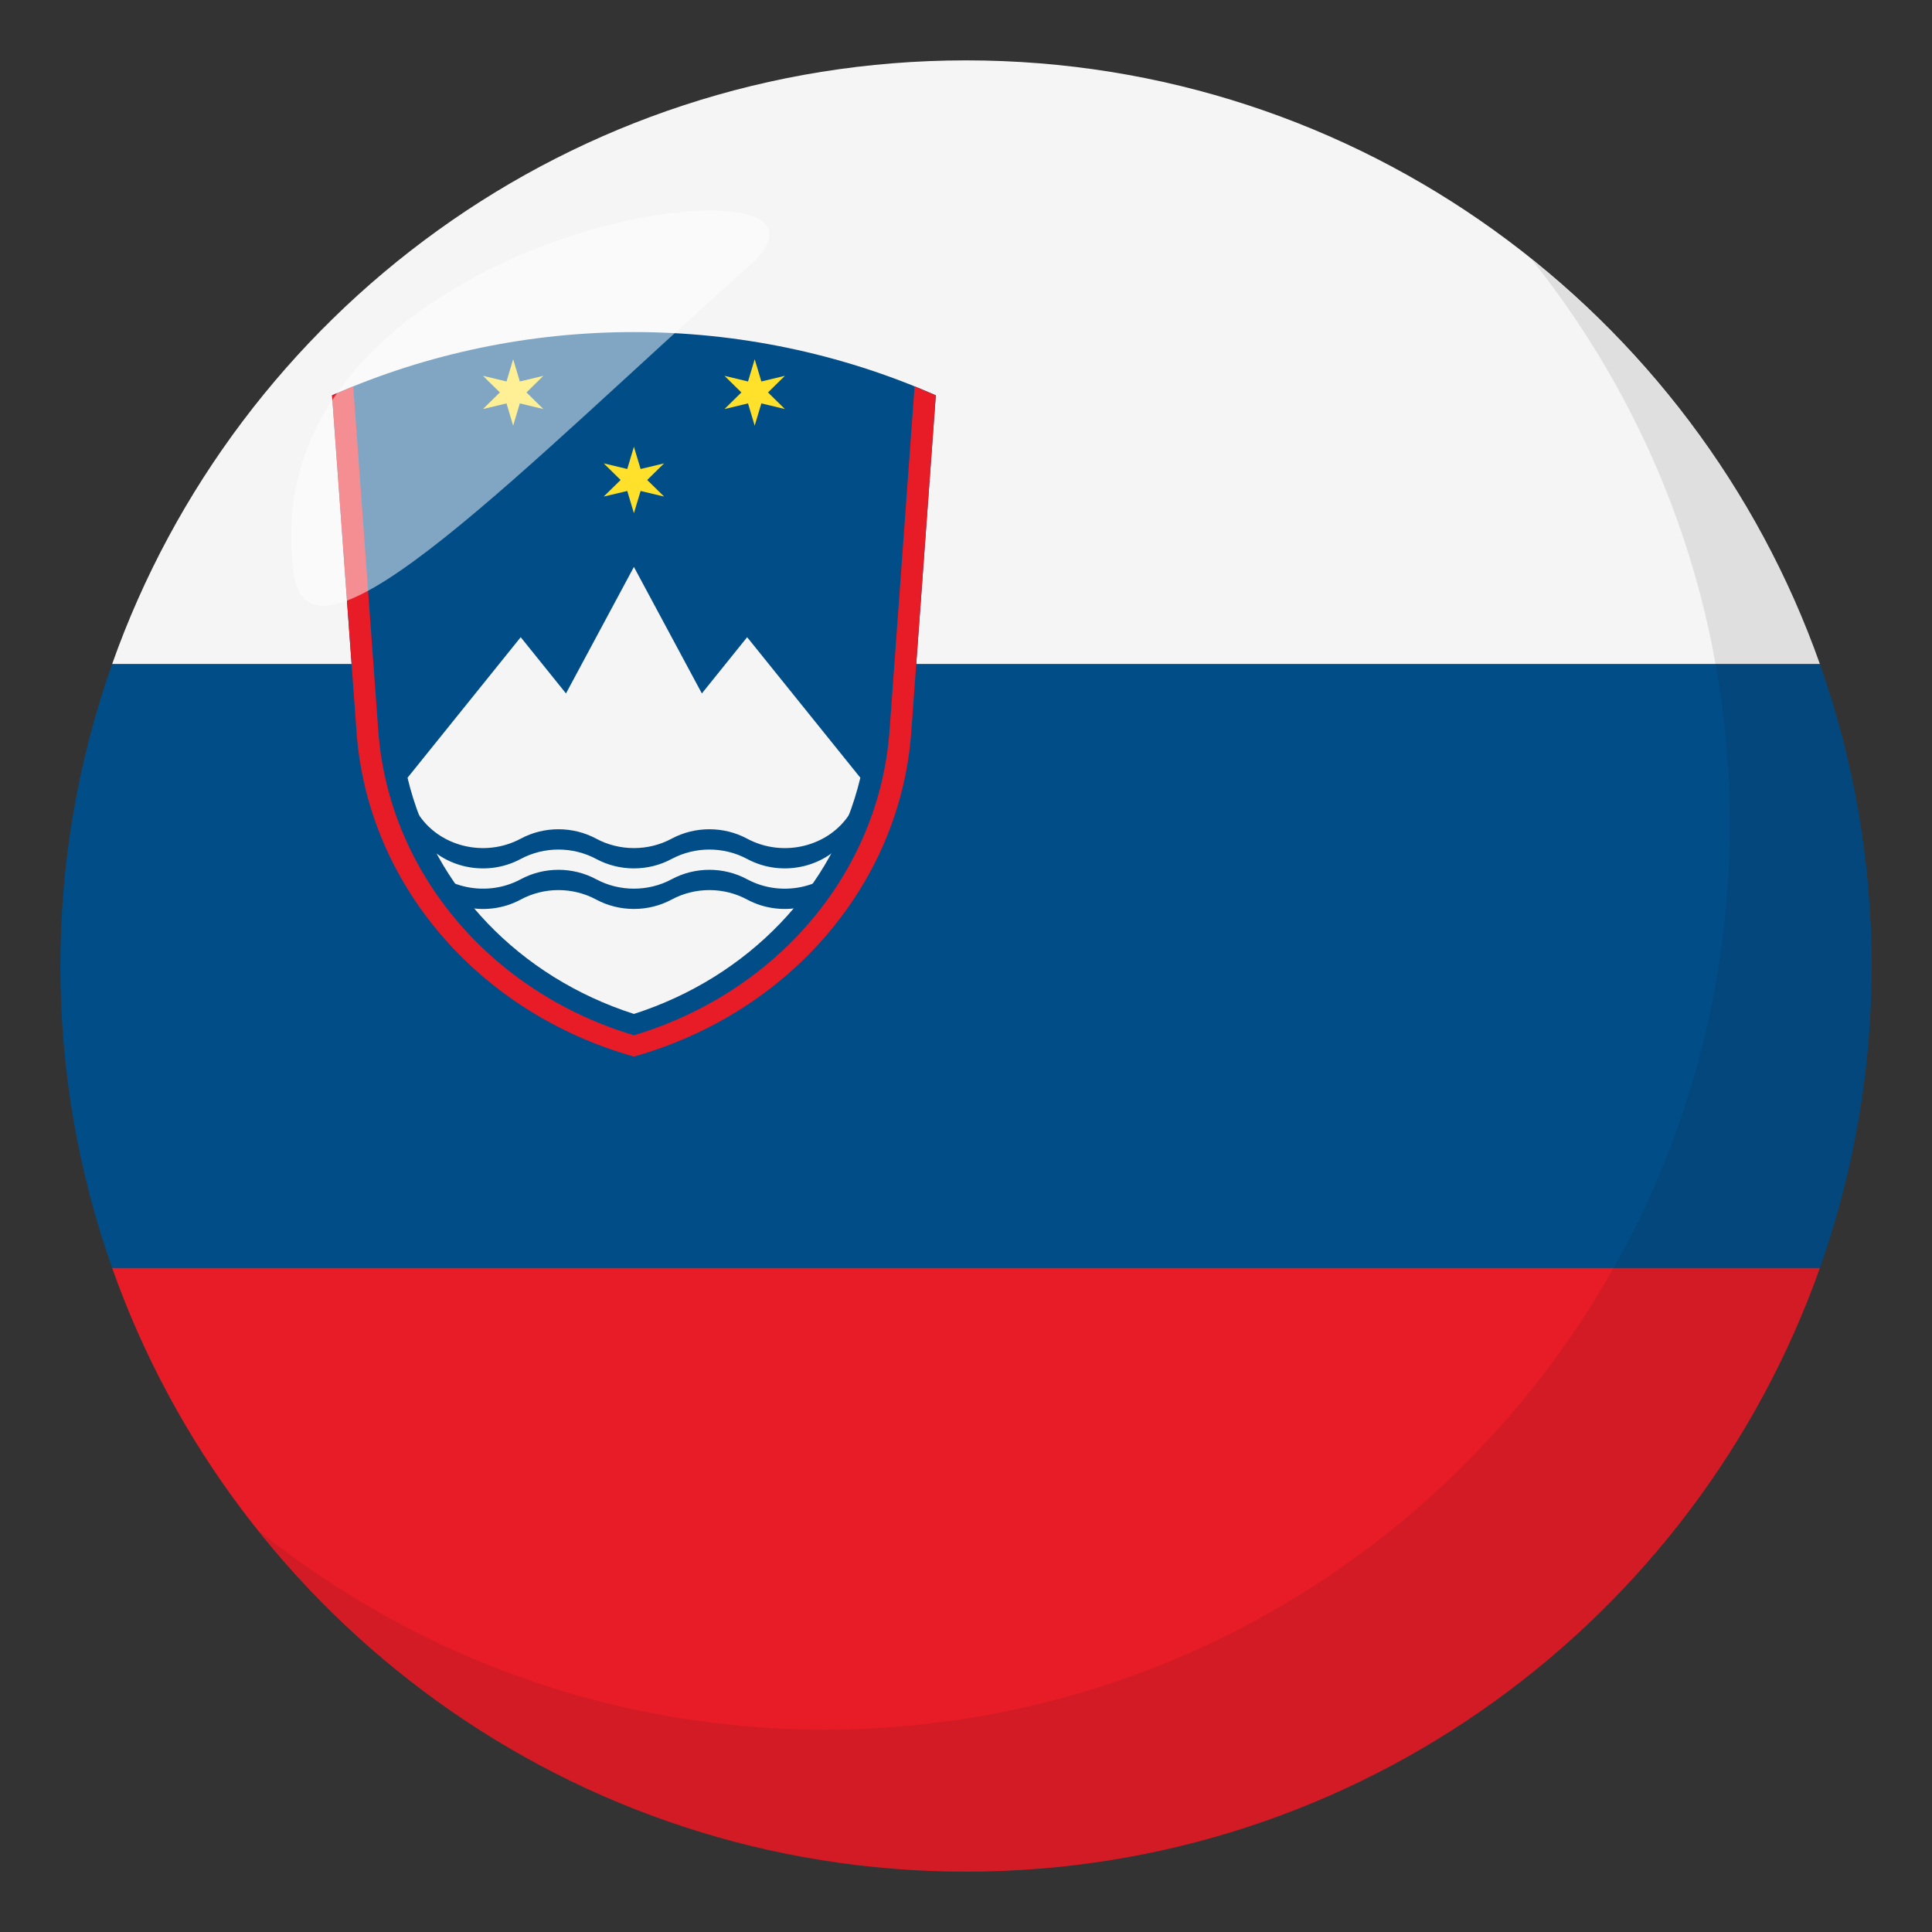 <?xml version="1.0" encoding="utf-8"?>
<!-- Generator: Adobe Illustrator 15.0.0, SVG Export Plug-In . SVG Version: 6.00 Build 0)  -->
<!DOCTYPE svg PUBLIC "-//W3C//DTD SVG 1.1//EN" "http://www.w3.org/Graphics/SVG/1.1/DTD/svg11.dtd">
<svg version="1.1" id="Layer_1" xmlns="http://www.w3.org/2000/svg" xmlns:xlink="http://www.w3.org/1999/xlink" x="0px" y="0px"
	 width="64px" height="64px" viewBox="0 0 64 64" enable-background="new 0 0 64 64" xml:space="preserve">
<rect x="0" y="0" width="64" height="64" fill="#333333" stroke="none"/>
<path fill="#E81C27" d="M32,62c13.061,0,24.168-8.35,28.287-20H3.714C7.833,53.65,18.938,62,32,62z"/>
<path fill="#F5F5F5" d="M32,2C18.938,2,7.833,10.35,3.714,22h56.573C56.168,10.35,45.061,2,32,2z"/>
<path fill="#014D87" d="M60.287,42C61.393,38.871,62,35.508,62,32s-0.607-6.871-1.713-10H3.714C2.607,25.129,2,28.492,2,32
	s0.607,6.871,1.714,10H60.287z"/>
<path fill="#014D87" d="M30.188,24.253L31,13.095c-6.328-2.793-13.672-2.793-20.001,0l0.812,11.158
	c0.364,5.014,4.024,9.294,9.188,10.747C26.164,33.547,29.822,29.267,30.188,24.253"/>
<path fill="#F5F5F5" d="M13.5,25.764c0.869,3.646,3.709,6.608,7.499,7.824c3.79-1.216,6.632-4.178,7.501-7.824l-3.75-4.656
	l-1.5,1.863l-2.251-4.191l-2.25,4.191l-1.5-1.863L13.5,25.764"/>
<path fill="#014D87" d="M13.834,26.93c0.69,1.113,2.22,1.494,3.415,0.852c0.774-0.416,1.727-0.416,2.501,0
	c0.773,0.416,1.726,0.416,2.499,0c0.774-0.416,1.728-0.416,2.501,0c1.195,0.643,2.725,0.262,3.416-0.852v0.672
	c-0.691,1.113-2.221,1.495-3.416,0.852c-0.773-0.415-1.727-0.415-2.501,0c-0.773,0.417-1.726,0.417-2.499,0
	c-0.774-0.415-1.727-0.415-2.501,0c-1.195,0.644-2.725,0.262-3.415-0.852V26.93z"/>
<path fill="#014D87" d="M13.834,28.273c0.69,1.113,2.22,1.496,3.415,0.854c0.774-0.418,1.727-0.418,2.501,0
	c0.773,0.415,1.726,0.415,2.499,0c0.774-0.418,1.728-0.418,2.501,0c1.195,0.643,2.725,0.26,3.416-0.854v0.672
	c-0.691,1.113-2.221,1.496-3.416,0.854c-0.773-0.418-1.727-0.418-2.501,0c-0.773,0.415-1.726,0.415-2.499,0
	c-0.774-0.418-1.727-0.418-2.501,0c-1.195,0.643-2.725,0.26-3.415-0.853v-0.001V28.273z"/>
<path fill="#E81C27" d="M11.701,12.799l0.83,11.408c0.339,4.661,3.694,8.658,8.468,10.088c4.774-1.43,8.13-5.427,8.468-10.088
	l0.83-11.408C30.531,12.9,30.764,13,31,13.095l-0.813,11.158c-0.365,5.014-4.023,9.294-9.188,10.747
	c-5.164-1.453-8.824-5.733-9.188-10.747l-0.812-11.158C11.235,13,11.469,12.9,11.701,12.799"/>
<g>
	<polygon fill="#FFE12C" points="16.999,11.9 17.22,12.637 17.999,12.45 17.44,13 17.999,13.55 17.22,13.363 16.999,14.1 
		16.779,13.363 15.999,13.55 16.559,13 15.999,12.45 16.779,12.637 	"/>
</g>
<g>
	<polygon fill="#FFE12C" points="25,11.9 25.221,12.637 26,12.45 25.441,13 26,13.55 25.221,13.363 25,14.1 24.779,13.363 24,13.55 
		24.559,13 24,12.45 24.779,12.637 	"/>
</g>
<polygon fill="#FFE12C" points="20.999,14.8 21.221,15.536 21.999,15.35 21.439,15.9 21.999,16.449 21.221,16.264 20.999,17 
	20.779,16.264 19.999,16.449 20.559,15.9 19.999,15.35 20.779,15.536 "/>
<path opacity="0.1" fill="#1A1626" d="M50.736,8.59c4.096,5.131,6.563,11.623,6.563,18.701c0,16.568-13.428,30.004-29.994,30.004
	c-7.102,0-13.61-2.479-18.745-6.594C14.054,57.58,22.502,62,32.002,62c16.566,0,29.996-13.432,29.996-30
	C61.998,22.527,57.594,14.09,50.736,8.59z"/>
<path opacity="0.5" fill-rule="evenodd" clip-rule="evenodd" fill="#FFFFFF" d="M9.734,19.014c0.549,3.865,7.766-3.699,15.08-10.201
	C29.531,4.629,8.083,7.385,9.734,19.014z"/>
</svg>
